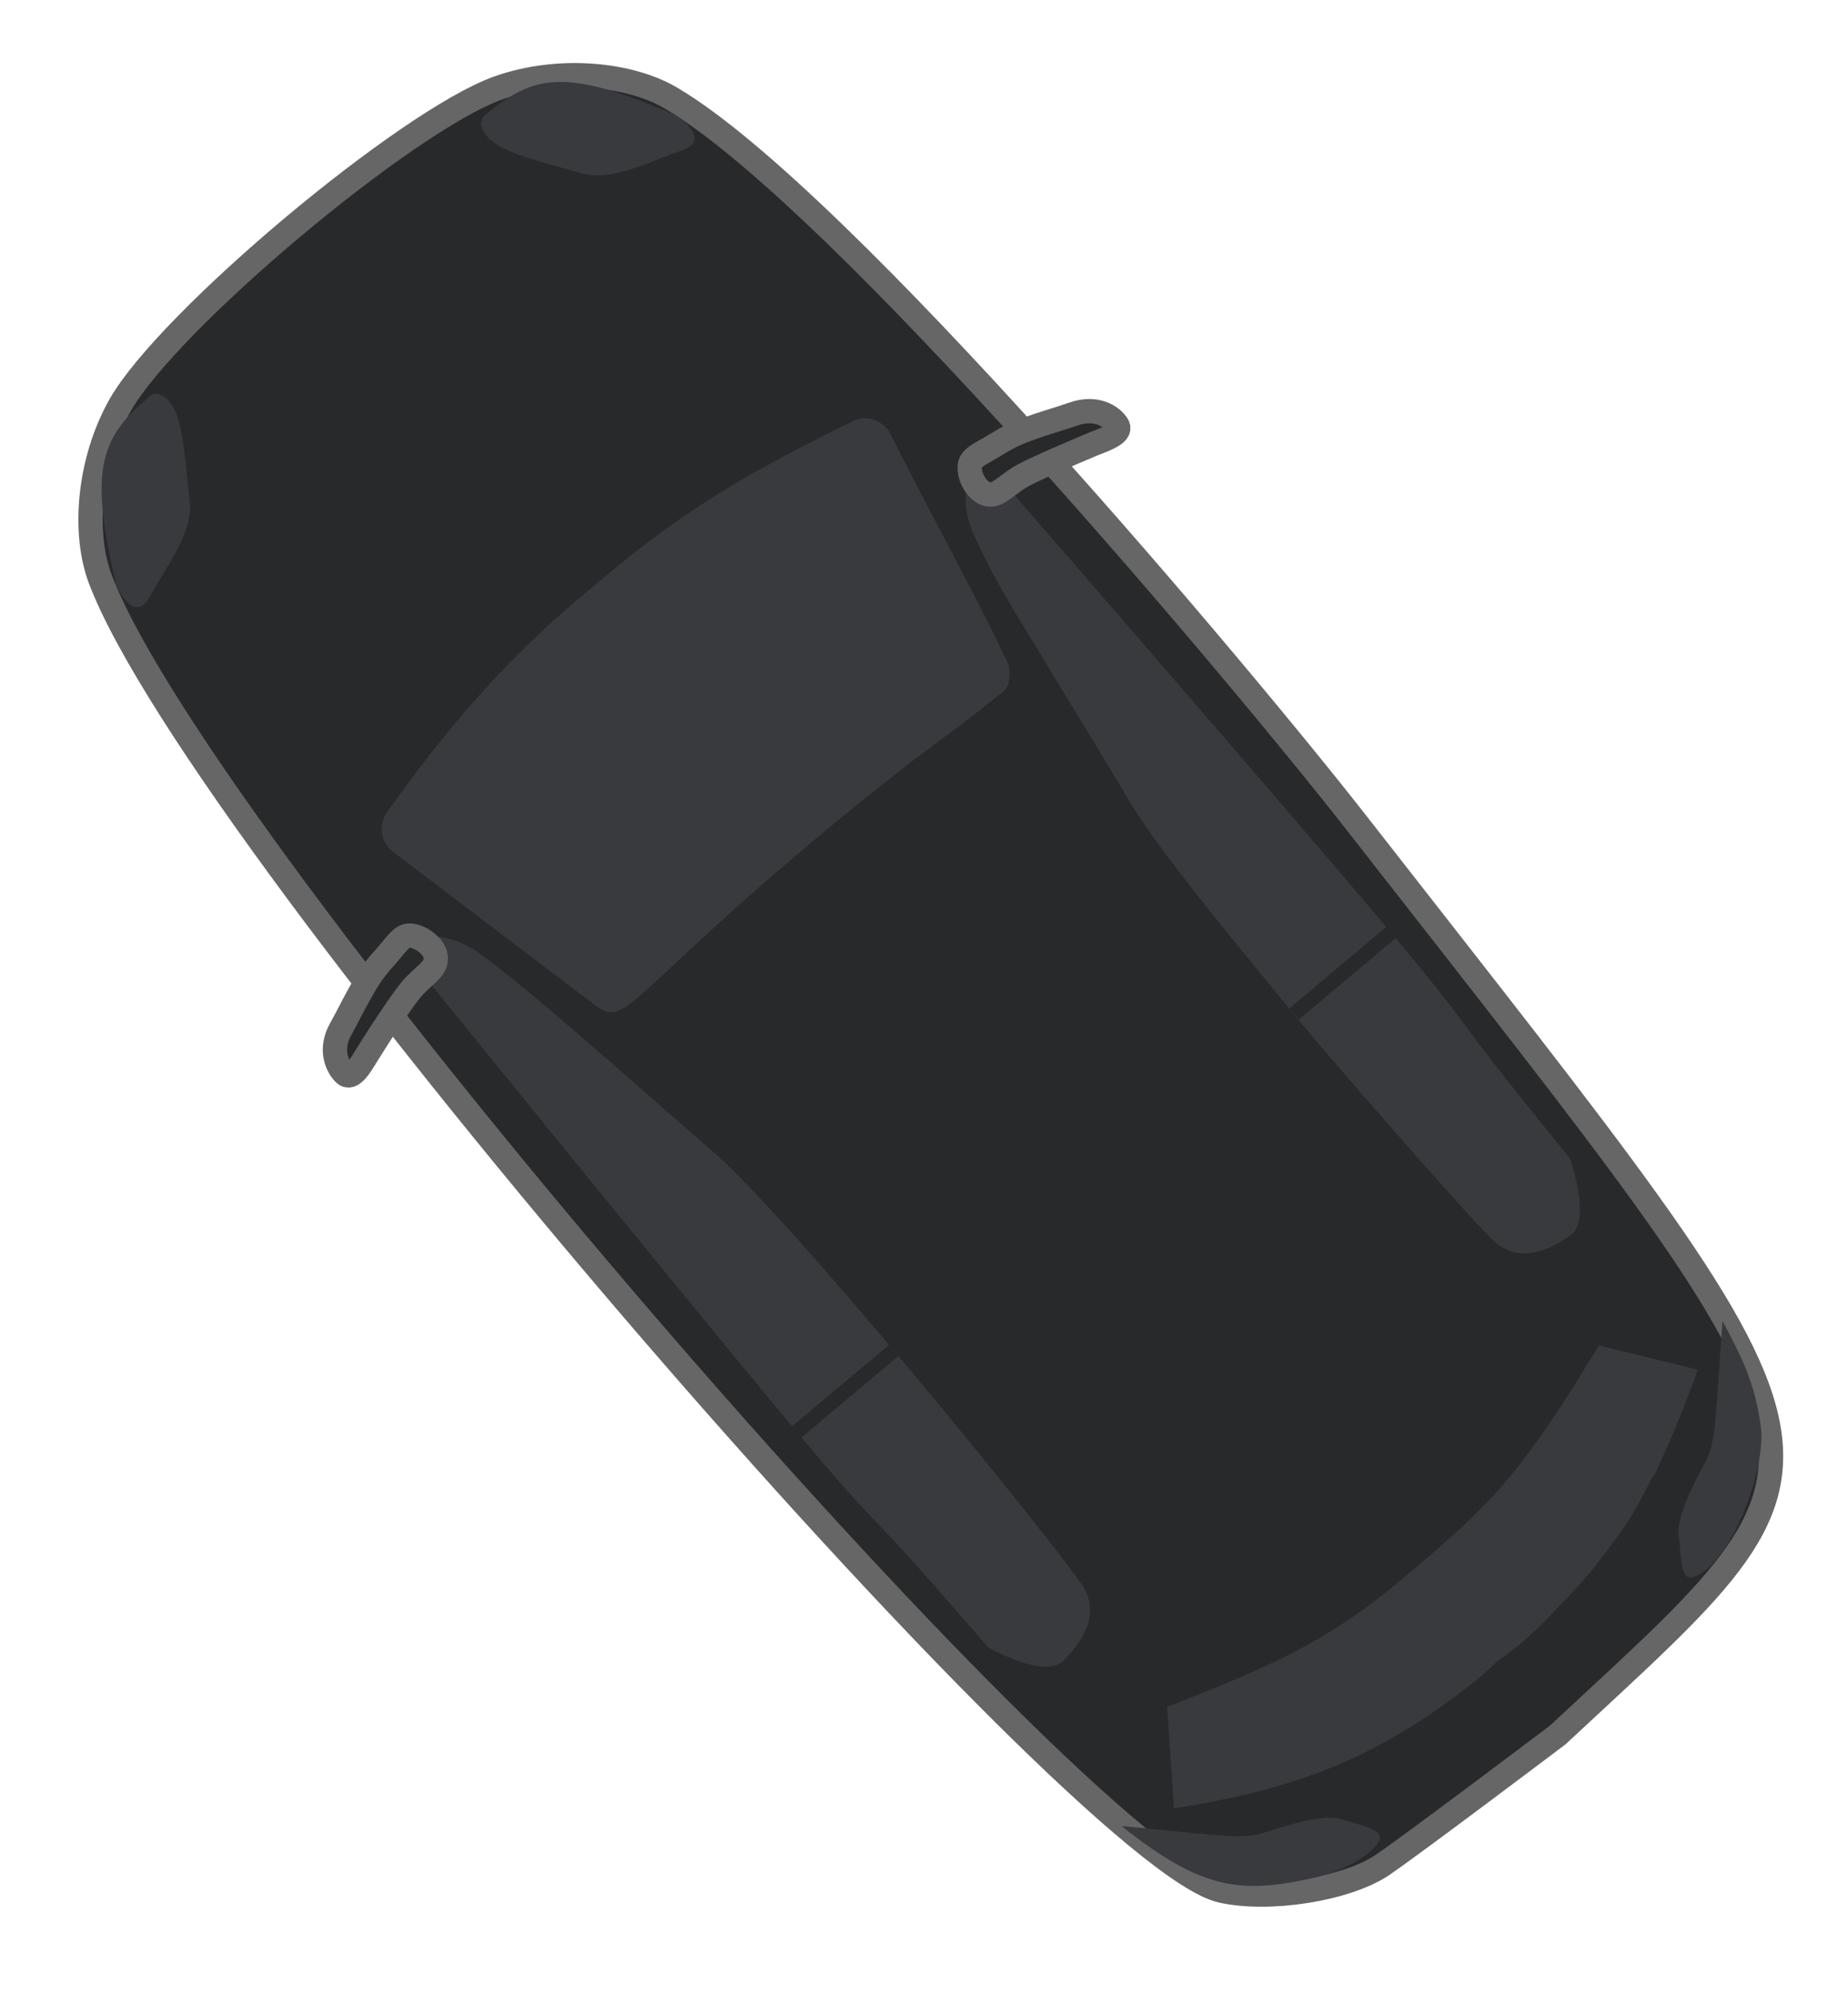 <?xml version="1.0" encoding="utf-8"?>
<!-- Generator: Adobe Illustrator 27.0.0, SVG Export Plug-In . SVG Version: 6.00 Build 0)  -->
<svg version="1.1" id="圖層_1" xmlns="http://www.w3.org/2000/svg" xmlns:xlink="http://www.w3.org/1999/xlink" x="0px" y="0px"
	 viewBox="0 0 38 41" style="enable-background:new 0 0 38 41;" xml:space="preserve">
<style type="text/css">
	.st0{fill:#28292A;stroke:#666666;stroke-width:0.5;stroke-miterlimit:10;}
	.st1{fill:#383A3E;}
	.st2{fill:none;}
	.st3{fill:#28292A;}
</style>
<g>
	<path class="st0" d="M32.03,35.67c6.37-5.93,6.45-5.19-4.08-18.68C25.54,13.9,17.32,4.11,13.82,2.03
		c-0.84-0.51-2.32-0.67-3.58-0.22C8.35,2.49,3.46,6.59,2.47,8.33C1.81,9.5,1.71,10.97,2.06,11.9c2.09,5.54,20.12,26.32,23.06,26.97
		c0.97,0.22,2.57-0.03,3.31-0.53C29.17,37.83,32.03,35.67,32.03,35.67z"/>
	<g>
		<path class="st1" d="M21.87,34.14c0.39-0.39,0.78-0.97,0.37-1.57c-0.7-1.02-5.97-7.52-7.62-8.93c-0.96-0.82-3.94-3.5-4.85-4.1
			c-0.91-0.59-1.55-0.09-1.55-0.09c12.67,15.61,7.57,9.15,12.09,14.41C20.31,33.86,21.48,34.54,21.87,34.14z"/>
		<path class="st1" d="M25.99,37.68c-0.48,0.15-0.98,0.04-2.93-0.14c1.67,1.33,2.47,1.4,3.98,1.06c0.64-0.15,1.15-0.47,1.31-0.74
			c0.15-0.26-0.4-0.33-0.76-0.46C27.23,37.29,26.5,37.51,25.99,37.68z"/>
		<path class="st1" d="M8.08,17.51l4.16,3.16c0.63,0.48,0.66-0.17,4.42-3.33c0.52-0.44,1.27-1.05,2.08-1.68
			c0.74-0.56,1.25-0.92,1.58-1.2c0.07-0.05,0.14-0.1,0.19-0.15c0.16-0.11,0.25-0.21,0.24-0.4c0.02-0.11,0.01-0.23-0.06-0.35
			l-0.14-0.28c-0.31-0.69-1-1.93-2.23-4.33l-0.01-0.03c-0.03-0.07-0.08-0.13-0.15-0.18c-0.06-0.05-0.12-0.09-0.19-0.11
			c-0.14-0.05-0.3-0.04-0.44,0.03c-0.11,0.06-0.25,0.12-0.4,0.2c-0.38,0.19-0.75,0.38-1.1,0.57c-0.25,0.14-0.5,0.27-0.67,0.36
			l0,0.01c-1.08,0.62-2.09,1.34-3.14,2.24c-1.75,1.43-2.98,2.86-4.25,4.64C7.77,16.96,7.83,17.32,8.08,17.51z"/>
		<path class="st1" d="M12.24,12.03l-0.06,0.05c0.01-0.01,0.01-0.02,0.02-0.02C12.22,12.05,12.23,12.03,12.24,12.03z"/>
		<path class="st1" d="M35.06,30.07c-0.26,0.48-0.6,1.15-0.54,1.53s0.02,0.93,0.31,0.82c0.79-0.29,1.48-2.23,1.38-3.06
			c-0.06-0.54-0.22-1.03-0.4-1.43c-0.19-0.41-0.39-0.77-0.39-0.77C35.27,29.12,35.3,29.63,35.06,30.07z"/>
		<path class="st1" d="M3.09,12.25c0.35-0.64,0.88-1.3,0.81-1.93S3.78,8.89,3.62,8.49C3.45,8.09,3.19,8.05,3.1,8.13
			C2.08,8.98,1.81,9.6,2.39,12.02C2.39,12.02,2.75,12.89,3.09,12.25z"/>
		<path class="st1" d="M11.95,3.56c0.62,0.18,1.36-0.22,2.05-0.46c0.69-0.22-0.1-0.73-0.1-0.73c-2.29-0.99-2.94-0.84-3.95,0.02
			c-0.1,0.09-0.1,0.34,0.26,0.58C10.57,3.2,11.32,3.38,11.95,3.56z"/>
		<path class="st1" d="M33.99,30.38c0.05-0.1,0.1-0.21,0.15-0.32c0.22-0.47,0.42-0.95,0.62-1.49c0.1-0.25,0.15-0.41,0.15-0.41
			l-2.03-0.5c-0.34,0.55-0.62,1.01-0.89,1.41c-0.4,0.6-0.77,1.11-1.23,1.62c-0.03,0.03-0.07,0.08-0.1,0.11
			c-0.02,0.02-0.04,0.04-0.06,0.06c-0.35,0.36-0.75,0.74-1.26,1.17v0c-0.1,0.09-0.22,0.19-0.33,0.28c-1.6,1.39-2.82,1.93-5.01,2.78
			l0.14,2.09c2.07-0.33,3.63-0.82,5.27-1.94c0.16-0.1,0.31-0.22,0.45-0.32c0.01-0.01,0.02-0.01,0.03-0.02
			c0.01-0.01,0.01-0.01,0.02-0.01c0.34-0.26,0.63-0.49,0.79-0.65c0.05-0.05,0.08-0.08,0.08-0.08s0.05-0.03,0.14-0.1
			c0.4-0.28,0.8-0.67,1.17-1.07c0.4-0.4,0.74-0.81,1.04-1.23c0.04-0.05,0.09-0.1,0.11-0.15c0.26-0.33,0.51-0.78,0.74-1.25
			C33.99,30.38,33.99,30.38,33.99,30.38z"/>
		<path class="st1" d="M19.86,10.28c0,0.01,0,0.02,0,0.02c0,0.01,0,0.01,0,0.02c0,0.19,0.05,0.4,0.15,0.64
			c0.04,0.09,0.09,0.19,0.15,0.32c0.3,0.65,0.78,1.43,1.34,2.34c0.68,1.13,1.39,2.28,1.71,2.83c0.64,1.09,2.54,3.35,3.28,4.26
			c0.73,0.91,3.67,4.27,4.2,4.78c0.53,0.51,1.16,0.22,1.6-0.09c0.45-0.31-0.01-1.59-0.01-1.59c-4.12-5.04,0.32-0.08-10.35-12.4l0,0
			l-1.74-2c0,0-0.02,0.02-0.05,0.04C19.93,9.68,19.84,9.95,19.86,10.28z"/>
	</g>
	<path class="st2" d="M12.18,12.07c1.74-1.5,3.38-2.47,5.34-3.41c0.29-0.14,0.64-0.02,0.78,0.27c2.48,4.83,2.76,5,2.2,5.39
		c-1.33,0.95-2.98,2.28-3.89,3.05l0.06-0.05c-3.79,3.18-3.81,3.83-4.45,3.34l-4.16-3.16c-0.25-0.19-0.32-0.56-0.12-0.82
		c1.28-1.79,2.52-3.23,4.28-4.66"/>
	<g>
		
			<rect x="26.3" y="19.86" transform="matrix(0.766 -0.643 0.643 0.766 -6.405 22.431)" class="st3" width="2.61" height="0.3"/>
		
			<rect x="16.07" y="28.45" transform="matrix(0.766 -0.643 0.643 0.766 -14.316 17.864)" class="st3" width="2.61" height="0.3"/>
	</g>
	<path class="st0" d="M8.48,19.24c-0.22-0.05-0.31,0.17-0.64,0.53c-0.34,0.38-0.59,0.95-0.83,1.38c-0.24,0.42-0.08,0.77,0.07,0.92
		c0.15,0.15,0.33-0.16,0.47-0.39c0.16-0.26,0.77-1.22,1-1.44c0.27-0.27,0.42-0.34,0.41-0.55S8.7,19.28,8.48,19.24z"/>
	<path class="st0" d="M22.08,8.51c-0.46,0.16-1.08,0.31-1.5,0.57c-0.43,0.27-0.65,0.32-0.64,0.54c0,0.23,0.17,0.49,0.36,0.54
		c0.19,0.04,0.29-0.09,0.61-0.31c0.26-0.18,1.31-0.61,1.59-0.73c0.26-0.1,0.59-0.22,0.47-0.39C22.86,8.56,22.54,8.35,22.08,8.51z"/>
</g>
</svg>
